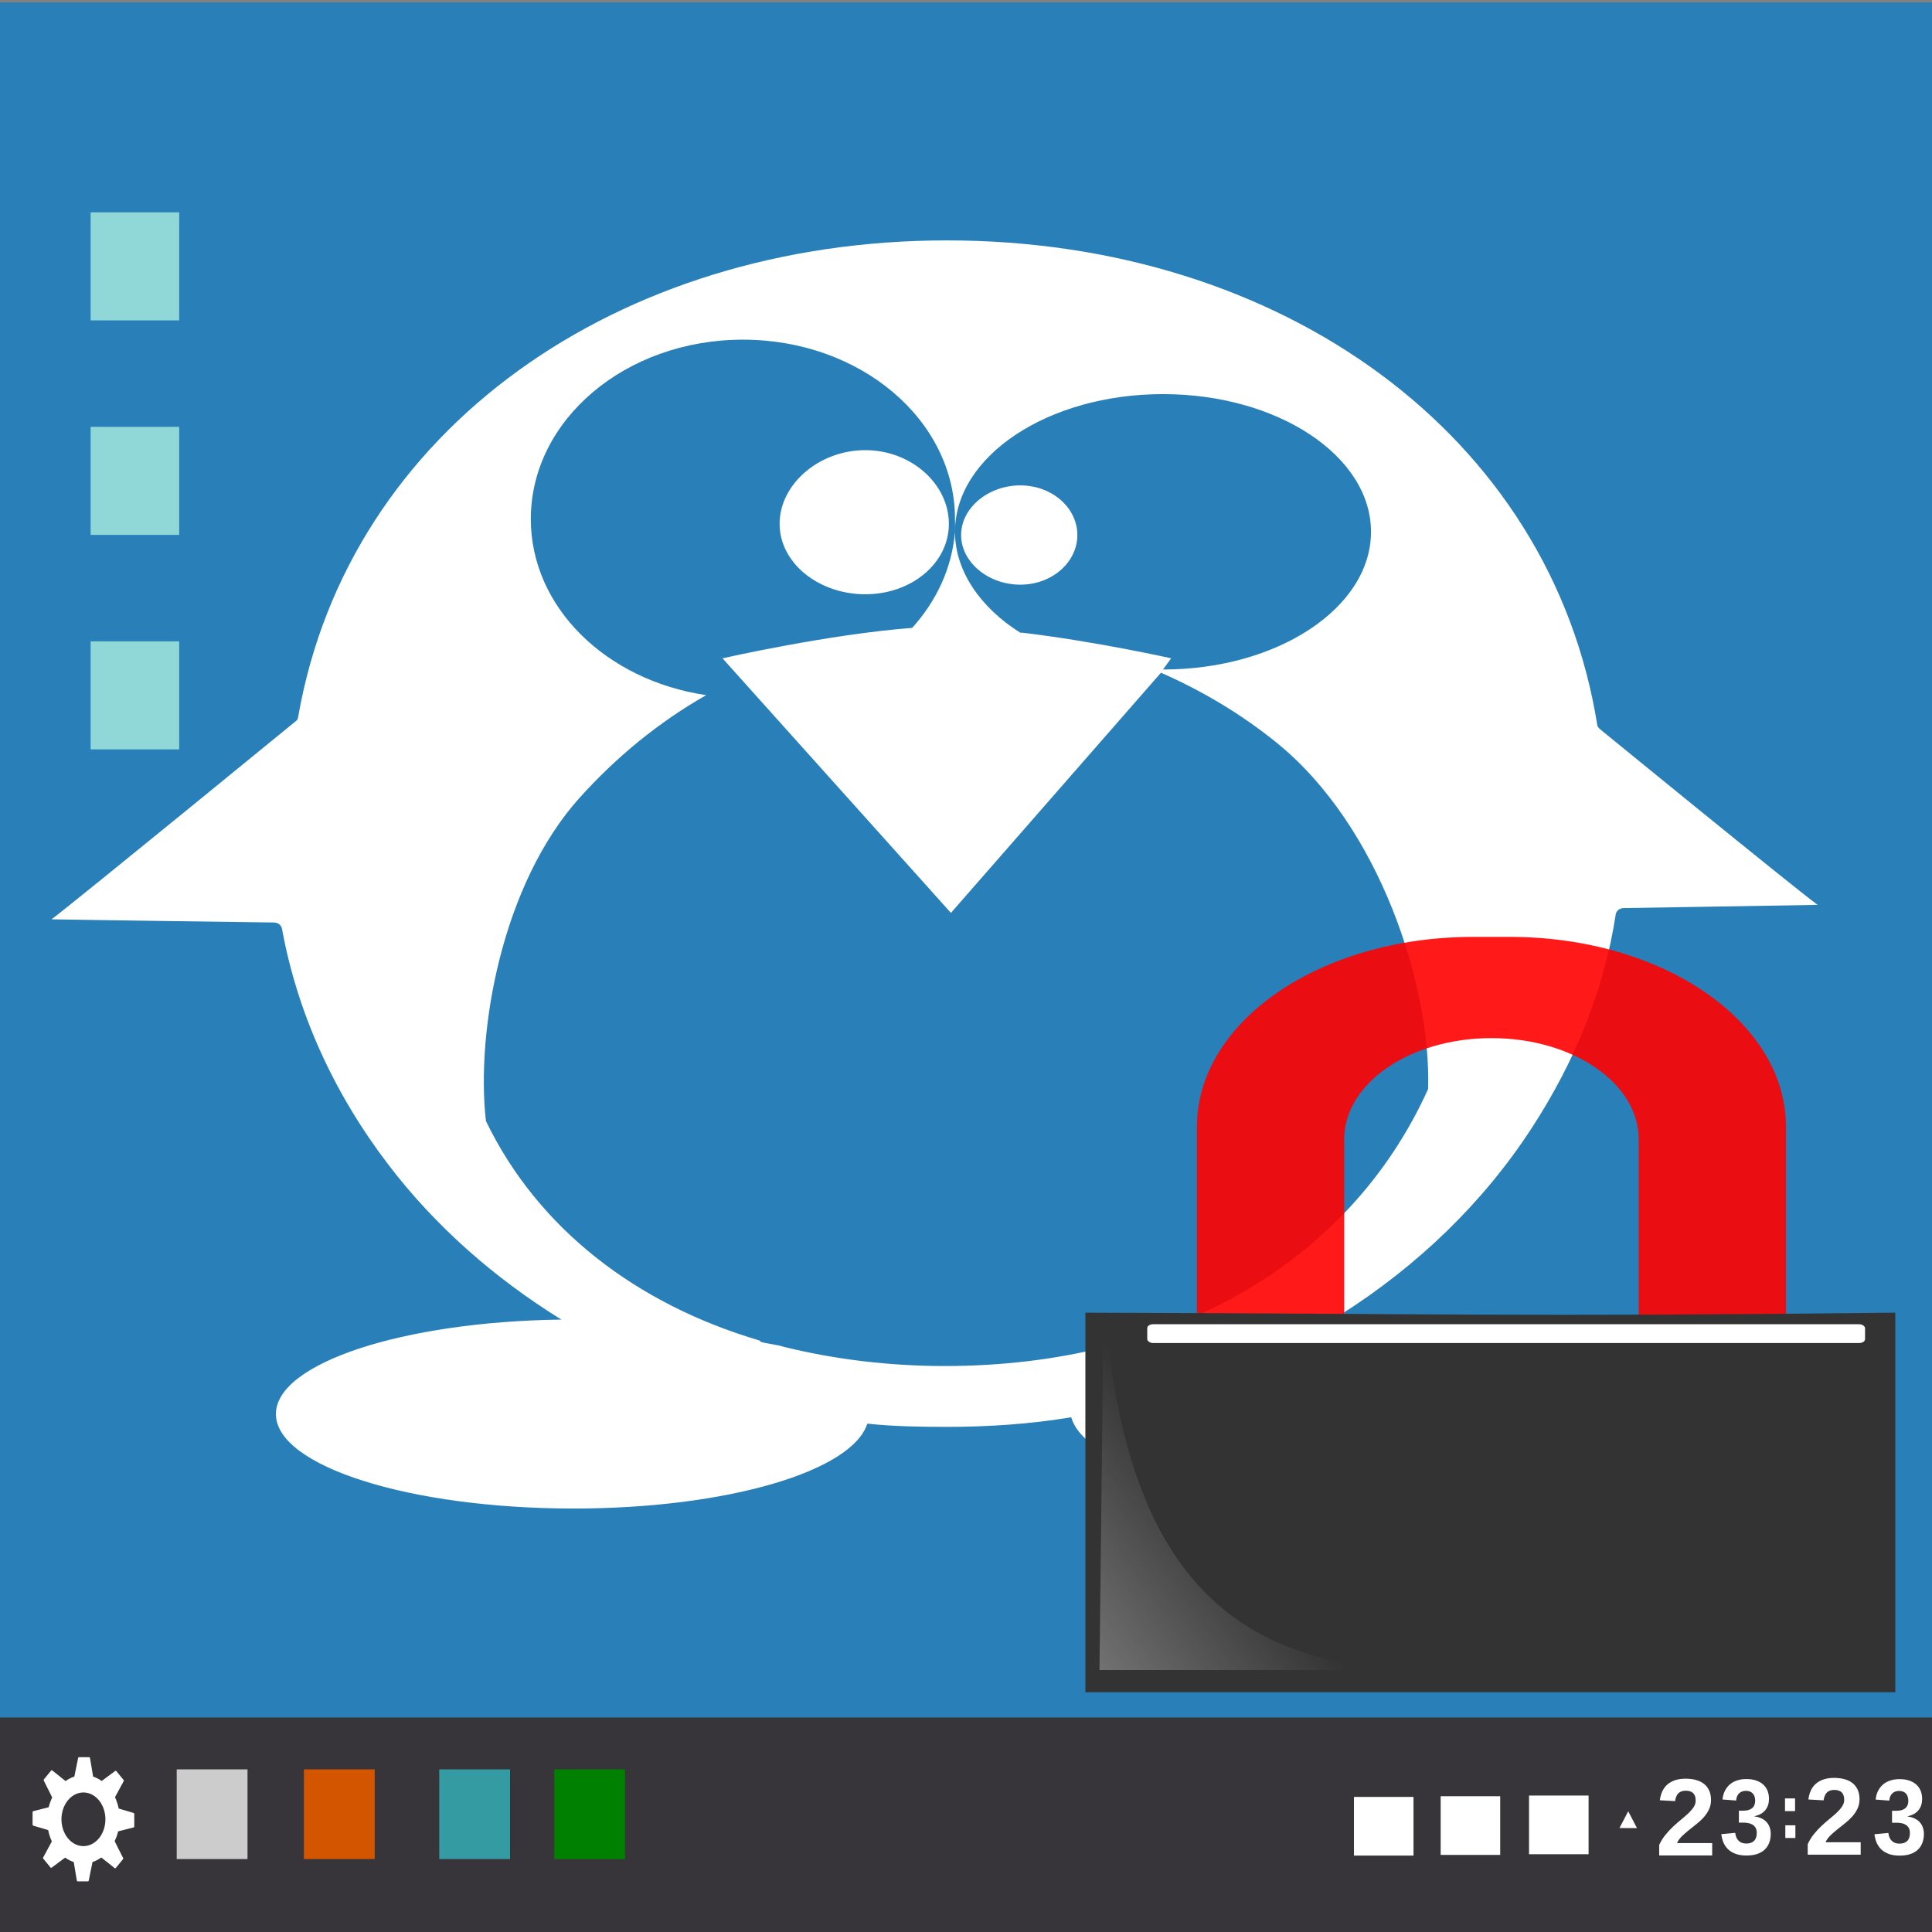 <?xml version="1.0" encoding="UTF-8" standalone="no"?>
<!-- Created with Inkscape (http://www.inkscape.org/) -->

<svg
   xmlns:dc="http://purl.org/dc/elements/1.1/"
   xmlns:cc="http://creativecommons.org/ns#"
   xmlns:rdf="http://www.w3.org/1999/02/22-rdf-syntax-ns#"
   xmlns:svg="http://www.w3.org/2000/svg"
   xmlns="http://www.w3.org/2000/svg"
   xmlns:xlink="http://www.w3.org/1999/xlink"
   xmlns:sodipodi="http://sodipodi.sourceforge.net/DTD/sodipodi-0.dtd"
   xmlns:inkscape="http://www.inkscape.org/namespaces/inkscape"
   id="svg2"
   version="1.1"
   inkscape:version="0.48.5 r10040"
   width="128"
   height="128"
   sodipodi:docname="deeplock.svg"
   inkscape:export-filename="/home/duzeru/Downloads/deeplock/usr/share/icons/hicolor/24x24/status/deeplock.png"
   inkscape:export-xdpi="90"
   inkscape:export-ydpi="90">
  <rect width="100%" height="100%" fill="#808080" stroke="none"/>
  <defs
     id="defs6">
    <linearGradient
       inkscape:collect="always"
       xlink:href="#linearGradient3879"
       id="linearGradient3885"
       x1="108.203"
       y1="255.729"
       x2="167.051"
       y2="205.831"
       gradientUnits="userSpaceOnUse"
       gradientTransform="matrix(1.058,0,0,1.214,-10.911,-47.354)" />
    <linearGradient
       inkscape:collect="always"
       id="linearGradient3879">
      <stop
         style="stop-color:#ffffff;stop-opacity:1;"
         offset="0"
         id="stop3881" />
      <stop
         style="stop-color:#ffffff;stop-opacity:0;"
         offset="1"
         id="stop3883" />
    </linearGradient>
    <linearGradient
       y2="205.831"
       x2="167.051"
       y1="255.729"
       x1="108.203"
       gradientTransform="matrix(1.058,0,0,1.214,-10.911,-47.354)"
       gradientUnits="userSpaceOnUse"
       id="linearGradient4063"
       xlink:href="#linearGradient3879"
       inkscape:collect="always" />
    <linearGradient
       inkscape:collect="always"
       xlink:href="#linearGradient3879"
       id="linearGradient3069"
       gradientUnits="userSpaceOnUse"
       gradientTransform="matrix(0.529,0,0,0.607,-6.038,-23.677)"
       x1="108.203"
       y1="255.729"
       x2="167.051"
       y2="205.831" />
  </defs>
  <sodipodi:namedview
     pagecolor="#ffffff"
     bordercolor="#666666"
     borderopacity="1"
     objecttolerance="10"
     gridtolerance="10"
     guidetolerance="10"
     inkscape:pageopacity="0"
     inkscape:pageshadow="2"
     inkscape:window-width="1366"
     inkscape:window-height="701"
     id="namedview4"
     showgrid="false"
     inkscape:zoom="2.4583333"
     inkscape:cx="23.361846"
     inkscape:cy="30.223142"
     inkscape:window-x="0"
     inkscape:window-y="0"
     inkscape:window-maximized="1"
     inkscape:current-layer="svg2" />
  <rect
     id="rect907"
     style="line-height:100%;fill:#2980b9;stroke:none"
     height="127.834"
     y="0.166"
     x="-2.6975369e-08"
     width="128" />
  <rect
     id="rect920"
     style="line-height:100%;fill:#37353a;stroke:none"
     height="14.211"
     y="113.789"
     x="1.4191444e-05"
     width="128" />
  <rect
     id="rect827"
     style="line-height:100%;fill:#ffffff;stroke:none"
     height="3.887"
     y="118.96"
     x="101.303"
     width="3.944" />
  <rect
     id="rect5248"
     style="line-height:100%;fill:#d45500;stroke:none"
     height="5.943"
     y="117.225"
     x="20.135"
     width="4.69" />
  <rect
     id="rect5250"
     style="line-height:100%;fill:#349ba3;stroke:none"
     height="5.943"
     y="117.225"
     x="29.102"
     width="4.69" />
  <rect
     id="rect5252"
     style="line-height:100%;fill:#cccccc;stroke:none"
     height="5.943"
     y="117.225"
     x="11.708"
     width="4.69" />
  <rect
     id="rect5254"
     style="line-height:100%;fill:#008000;stroke:none"
     height="5.943"
     y="117.225"
     x="36.722"
     width="4.69" />
  <path
     d="m 109.926,122.927 0,-0.694 c 0.114,-0.249 0.253,-0.473 0.416,-0.672 0.164,-0.202 0.335,-0.385 0.513,-0.551 0.18,-0.168 0.358,-0.324 0.534,-0.466 0.178,-0.145 0.337,-0.283 0.477,-0.416 0.142,-0.135 0.257,-0.27 0.345,-0.405 0.088,-0.135 0.132,-0.279 0.132,-0.43 -1e-5,-0.223 -0.056,-0.388 -0.167,-0.494 -0.112,-0.107 -0.275,-0.16 -0.491,-0.16 -0.214,0 -0.377,0.058 -0.491,0.174 -0.112,0.114 -0.184,0.286 -0.217,0.516 l -1.007,-0.057 c 0.024,-0.197 0.072,-0.382 0.146,-0.555 0.073,-0.173 0.178,-0.325 0.313,-0.455 0.138,-0.13 0.308,-0.232 0.513,-0.306 0.206,-0.076 0.452,-0.114 0.737,-0.114 0.27,10e-6 0.51,0.032 0.719,0.096 0.209,0.062 0.384,0.153 0.527,0.274 0.142,0.121 0.25,0.269 0.324,0.445 0.073,0.173 0.11,0.371 0.11,0.594 -1e-5,0.235 -0.046,0.447 -0.139,0.637 -0.093,0.19 -0.211,0.365 -0.356,0.526 -0.145,0.159 -0.306,0.308 -0.484,0.448 -0.176,0.14 -0.346,0.276 -0.513,0.409 -0.166,0.133 -0.318,0.267 -0.456,0.402 -0.135,0.135 -0.236,0.28 -0.303,0.434 h 2.328 v 0.821 h -3.51"
     id="text3830"
     style="font-size:9px;font-weight:bold;text-align:start;line-height:100%;fill:#ffffff;stroke:none;font-family:Liberation Sans"
     inkscape:connector-curvature="0" />
  <path
     d="m 117.317,121.487 c 0,0.223 -0.034,0.424 -0.103,0.604 -0.067,0.177 -0.167,0.328 -0.302,0.454 -0.135,0.126 -0.304,0.222 -0.505,0.29 -0.2,0.065 -0.432,0.098 -0.698,0.098 -0.296,0 -0.546,-0.041 -0.75,-0.122 -0.202,-0.081 -0.368,-0.188 -0.499,-0.321 -0.129,-0.135 -0.226,-0.287 -0.293,-0.457 -0.064,-0.17 -0.106,-0.342 -0.126,-0.516 l 0.92,-0.087 c 0.013,0.105 0.036,0.201 0.071,0.29 0.036,0.086 0.085,0.16 0.145,0.223 0.06,0.063 0.133,0.112 0.219,0.147 0.088,0.032 0.191,0.049 0.309,0.049 0.217,0 0.385,-0.058 0.505,-0.174 0.12,-0.116 0.18,-0.294 0.18,-0.534 0,-0.147 -0.029,-0.264 -0.087,-0.352 -0.056,-0.088 -0.128,-0.156 -0.216,-0.202 -0.086,-0.049 -0.179,-0.081 -0.28,-0.098 -0.101,-0.016 -0.196,-0.025 -0.286,-0.025 h -0.315 v -0.792 h 0.296 c 0.09,1e-5 0.181,-0.009 0.274,-0.027 0.094,-0.018 0.179,-0.052 0.254,-0.101 0.075,-0.049 0.136,-0.116 0.183,-0.202 0.047,-0.088 0.071,-0.2 0.071,-0.335 0,-0.202 -0.052,-0.361 -0.158,-0.475 -0.103,-0.116 -0.254,-0.174 -0.454,-0.174 -0.187,0 -0.338,0.056 -0.454,0.167 -0.114,0.112 -0.179,0.27 -0.196,0.475 l -0.904,-0.07 c 0.026,-0.23 0.084,-0.43 0.174,-0.6 0.092,-0.17 0.207,-0.311 0.344,-0.422 0.139,-0.112 0.299,-0.194 0.479,-0.248 0.18,-0.056 0.371,-0.084 0.573,-0.084 0.266,1e-5 0.494,0.035 0.685,0.105 0.191,0.07 0.348,0.164 0.47,0.283 0.122,0.119 0.212,0.257 0.27,0.415 0.058,0.158 0.087,0.327 0.087,0.506 0,0.144 -0.019,0.279 -0.058,0.405 -0.039,0.123 -0.098,0.235 -0.177,0.335 -0.077,0.098 -0.177,0.183 -0.299,0.255 -0.122,0.07 -0.267,0.122 -0.434,0.157 v 0.014 c 0.187,0.023 0.349,0.07 0.486,0.14 0.137,0.067 0.25,0.152 0.338,0.255 0.088,0.102 0.153,0.219 0.196,0.349 0.043,0.128 0.064,0.264 0.064,0.408"
     id="text3834"
     style="font-size:9px;font-weight:bold;text-align:start;line-height:100%;fill:#ffffff;stroke:none;font-family:Liberation Sans"
     inkscape:connector-curvature="0" />
  <rect
     style="text-align:start;line-height:100%;fill:#ffffff;stroke:none"
     width="0.667"
     x="118.261"
     y="119.15"
     height="0.841"
     id="rect5274" />
  <rect
     style="text-align:start;line-height:100%;fill:#ffffff;stroke:none"
     width="0.667"
     x="118.282"
     y="120.931"
     height="0.841"
     id="rect5276" />
  <path
     d="m 119.766,122.875 0,-0.694 c 0.114,-0.249 0.253,-0.473 0.416,-0.672 0.164,-0.202 0.335,-0.385 0.513,-0.551 0.18,-0.168 0.358,-0.324 0.534,-0.466 0.178,-0.145 0.337,-0.283 0.477,-0.416 0.142,-0.135 0.257,-0.27 0.345,-0.405 0.088,-0.135 0.132,-0.279 0.132,-0.43 -1e-5,-0.223 -0.056,-0.388 -0.167,-0.494 -0.112,-0.107 -0.275,-0.16 -0.491,-0.16 -0.214,0 -0.377,0.058 -0.491,0.174 -0.112,0.114 -0.184,0.286 -0.217,0.516 l -1.007,-0.057 c 0.024,-0.197 0.072,-0.382 0.146,-0.555 0.073,-0.173 0.178,-0.325 0.313,-0.455 0.138,-0.13 0.308,-0.232 0.513,-0.306 0.206,-0.076 0.452,-0.114 0.737,-0.114 0.27,1e-5 0.51,0.032 0.719,0.096 0.209,0.062 0.384,0.153 0.527,0.274 0.142,0.121 0.25,0.269 0.324,0.445 0.073,0.173 0.11,0.371 0.11,0.594 -1e-5,0.235 -0.046,0.447 -0.139,0.637 -0.093,0.19 -0.211,0.365 -0.356,0.526 -0.145,0.159 -0.306,0.308 -0.484,0.448 -0.176,0.14 -0.346,0.276 -0.513,0.409 -0.166,0.133 -0.318,0.267 -0.456,0.402 -0.135,0.135 -0.236,0.28 -0.303,0.434 h 2.328 v 0.821 h -3.51"
     id="path5278"
     style="font-size:9px;font-weight:bold;text-align:start;line-height:100%;fill:#ffffff;stroke:none;font-family:Liberation Sans"
     inkscape:connector-curvature="0" />
  <path
     d="m 127.464,121.493 c 0,0.223 -0.034,0.424 -0.103,0.604 -0.067,0.177 -0.167,0.328 -0.302,0.454 -0.135,0.126 -0.304,0.222 -0.505,0.29 -0.2,0.065 -0.432,0.098 -0.698,0.098 -0.296,0 -0.546,-0.041 -0.75,-0.122 -0.202,-0.081 -0.368,-0.188 -0.499,-0.321 -0.129,-0.135 -0.226,-0.287 -0.293,-0.457 -0.064,-0.17 -0.106,-0.342 -0.126,-0.516 l 0.92,-0.087 c 0.013,0.105 0.036,0.201 0.071,0.29 0.036,0.086 0.085,0.16 0.145,0.223 0.06,0.063 0.133,0.112 0.219,0.147 0.088,0.032 0.191,0.049 0.309,0.049 0.217,0 0.385,-0.058 0.505,-0.174 0.12,-0.116 0.18,-0.294 0.18,-0.534 -1e-5,-0.147 -0.029,-0.264 -0.087,-0.352 -0.056,-0.088 -0.128,-0.156 -0.216,-0.202 -0.086,-0.049 -0.179,-0.081 -0.28,-0.098 -0.101,-0.016 -0.196,-0.025 -0.286,-0.025 h -0.315 v -0.792 h 0.296 c 0.09,0 0.181,-0.009 0.274,-0.027 0.094,-0.018 0.179,-0.052 0.254,-0.101 0.075,-0.049 0.136,-0.116 0.183,-0.202 0.047,-0.088 0.071,-0.2 0.071,-0.335 0,-0.202 -0.052,-0.361 -0.158,-0.475 -0.103,-0.116 -0.254,-0.174 -0.454,-0.174 -0.187,0 -0.338,0.056 -0.454,0.167 -0.114,0.112 -0.179,0.27 -0.196,0.475 l -0.904,-0.07 c 0.026,-0.23 0.084,-0.43 0.174,-0.6 0.092,-0.17 0.207,-0.311 0.344,-0.422 0.139,-0.112 0.299,-0.194 0.479,-0.248 0.18,-0.056 0.371,-0.084 0.573,-0.084 0.266,1e-5 0.494,0.035 0.685,0.105 0.191,0.07 0.348,0.164 0.47,0.283 0.122,0.119 0.212,0.257 0.27,0.415 0.058,0.158 0.087,0.327 0.087,0.506 0,0.144 -0.019,0.279 -0.058,0.405 -0.039,0.123 -0.098,0.235 -0.177,0.335 -0.077,0.098 -0.177,0.183 -0.299,0.255 -0.122,0.07 -0.267,0.122 -0.434,0.157 v 0.014 c 0.187,0.023 0.349,0.07 0.486,0.14 0.137,0.067 0.25,0.152 0.338,0.255 0.088,0.102 0.153,0.219 0.196,0.349 0.043,0.128 0.064,0.264 0.064,0.408"
     id="path5280"
     style="font-size:9px;font-weight:bold;text-align:start;line-height:100%;fill:#ffffff;stroke:none;font-family:Liberation Sans"
     inkscape:connector-curvature="0" />
  <rect
     style="text-align:start;line-height:100%;fill:#ffffff;stroke:none"
     width="3.944"
     x="95.448"
     y="119.005"
     height="3.887"
     id="rect5282" />
  <rect
     style="text-align:start;line-height:100%;fill:#ffffff;stroke:none"
     width="3.944"
     x="89.704"
     y="119.05"
     height="3.887"
     id="rect5284" />
  <path
     inkscape:connector-curvature="0"
     style="text-align:start;line-height:100%;fill:#ffffff;fill-rule:evenodd;stroke:none"
     id="path5286"
     d="m 107.292,121.113 0.582,-1.112 0.58,1.114 z" />
  <rect
     style="line-height:100%;fill:#90d8d8;stroke:none"
     width="5.867"
     x="6.005"
     y="14.068"
     height="7.159"
     id="rect5288" />
  <rect
     style="line-height:100%;fill:#90d8d8;stroke:none"
     width="5.867"
     x="6.005"
     y="28.279"
     height="7.159"
     id="rect5290" />
  <rect
     style="line-height:100%;fill:#90d8d8;stroke:none"
     width="5.867"
     x="6.005"
     y="42.49"
     height="7.159"
     id="rect5292" />
  <path
     inkscape:connector-curvature="0"
     style="fill:#ffffff"
     id="path4197"
     d="m 5.232,116.419 c -0.028,0 -0.05,0.022 -0.057,0.056 l -0.25,1.228 c -0.207,0.068 -0.399,0.169 -0.58,0.298 L 3.903,117.647 3.465,117.3 c -0.024,-0.019 -0.059,-0.018 -0.08,0.007 l -0.472,0.576 c -0.02,0.025 -0.026,0.061 -0.011,0.09 l 0.324,0.645 0.233,0.472 c -0.098,0.201 -0.177,0.416 -0.233,0.645 l -1.017,0.257 c -0.028,0.007 -0.051,0.041 -0.051,0.076 v 0.812 c 0,0.035 0.024,0.068 0.051,0.076 l 0.983,0.291 c 0.053,0.265 0.136,0.518 0.244,0.749 l -0.574,1.062 c -0.016,0.029 -0.009,0.065 0.011,0.09 l 0.472,0.576 c 0.02,0.024 0.05,0.032 0.074,0.014 l 0.898,-0.666 c 0.176,0.124 0.368,0.226 0.568,0.291 l 0.205,1.221 c 0.006,0.034 0.034,0.062 0.063,0.062 H 5.823 c 0.028,0 0.05,-0.022 0.057,-0.056 l 0.25,-1.228 c 0.207,-0.068 0.399,-0.169 0.58,-0.298 l 0.443,0.347 0.438,0.354 c 0.024,0.019 0.059,0.018 0.08,-0.007 l 0.472,-0.576 c 0.005,-0.006 0.008,-0.013 0.011,-0.021 0.008,-0.022 0.011,-0.048 0,-0.069 L 7.828,122.449 7.595,121.977 c 0.098,-0.201 0.177,-0.416 0.233,-0.645 l 1.017,-0.257 c 0.028,-0.007 0.051,-0.041 0.051,-0.076 v -0.819 c 0,-0.035 -0.024,-0.061 -0.051,-0.069 l -0.983,-0.291 c -0.053,-0.265 -0.136,-0.518 -0.244,-0.749 l 0.574,-1.062 c 0.016,-0.029 0.009,-0.065 -0.011,-0.09 l -0.472,-0.576 c -0.02,-0.024 -0.05,-0.032 -0.074,-0.014 l -0.898,0.666 c -0.176,-0.124 -0.368,-0.226 -0.568,-0.291 L 5.965,116.481 c -0.006,-0.035 -0.034,-0.062 -0.063,-0.062 H 5.232 z m 0.296,2.338 a 1.454,1.776 0 0 1 1.455,1.776 1.454,1.776 0 0 1 -1.455,1.776 1.454,1.776 0 0 1 -1.455,-1.776 1.454,1.776 0 0 1 1.455,-1.776 z" />
  <path
     style="fill:#ffffff;stroke:none"
     id="path3014"
     d="m 62.73,15.927 c -21.818,0 -39.633,12.551 -42.965,31.507 -0.018,0.104 -0.037,0.246 -0.135,0.318 0,0 -14.405,11.782 -16.213,13.154 2.405,0.048 14.727,0.212 14.727,0.212 0.303,0.006 0.499,0.192 0.54,0.424 1.025,5.584 3.421,10.863 7.026,15.594 3.12,4.097 7.043,7.543 11.484,10.29 -10.475,0.132 -18.915,2.887 -18.915,6.259 0,3.459 8.884,6.259 19.726,6.259 10.162,0 18.451,-2.465 19.456,-5.622 1.739,0.182 3.493,0.212 5.269,0.212 2.791,0 5.549,-0.188 8.242,-0.637 0.904,3.191 9.356,5.622 19.591,5.622 10.843,0 19.591,-2.695 19.591,-6.153 0,-3.458 -8.748,-6.259 -19.591,-6.259 -0.605,0 -1.165,-0.017 -1.756,0 5.122,-3.244 9.475,-7.437 12.7,-12.412 2.855,-4.398 4.775,-9.124 5.539,-14.109 0.037,-0.235 0.232,-0.419 0.54,-0.424 0,0 10.453,-0.167 12.835,-0.212 -1.826,-1.352 -14.322,-11.563 -14.322,-11.563 -0.101,-0.076 -0.251,-0.209 -0.27,-0.318 C 102.766,28.792 84.861,15.927 62.73,15.927 z m -13.511,6.577 c 7.782,0 14.051,5.316 14.051,11.881 0,0.285 0.023,0.569 0,0.849 0,-5.024 6.177,-9.123 13.781,-9.123 7.605,0 13.781,4.099 13.781,9.123 0,5.026 -6.177,9.123 -13.781,9.123 l 0.54,-0.743 c 0,0 -4.967,-1.114 -9.863,-1.697 -0.016,-0.01 -0.119,0.01 -0.135,0 -2.639,-1.661 -4.323,-4.09 -4.323,-6.683 -0.199,2.386 -1.214,4.573 -2.837,6.365 -5.55,0.422 -12.565,2.016 -12.565,2.016 L 63.001,60.482 76.917,44.569 c 2.78,1.222 5.367,2.77 7.701,4.668 6.804,5.529 10.208,16.124 9.998,22.914 C 89.341,83.824 77.38,90.503 62.595,90.503 c -3.727,0 -7.347,-0.451 -10.674,-1.273 -0.472,-0.155 -0.967,-0.18 -1.486,-0.318 -0.059,-0.017 -0.076,-0.088 -0.135,-0.106 -8.165,-2.417 -14.661,-7.41 -18.105,-14.533 -0.678,-5.945 1.057,-15.707 6.215,-21.429 2.424,-2.691 5.218,-4.99 8.377,-6.789 C 40.173,45.077 35.168,40.247 35.168,34.385 c 0,-6.566 6.275,-11.881 14.051,-11.881 z m 8.107,7.32 c -3.063,0 -5.675,2.258 -5.675,4.88 0,2.616 2.611,4.668 5.675,4.668 3.063,0 5.539,-2.052 5.539,-4.668 0,-2.622 -2.476,-4.88 -5.539,-4.88 z m 10.268,2.334 c -2.11,0 -3.918,1.484 -3.918,3.289 0,1.805 1.806,3.289 3.918,3.289 2.108,0 3.783,-1.485 3.783,-3.289 0,-1.806 -1.675,-3.289 -3.783,-3.289 z"
     inkscape:connector-curvature="0" />
  <path
     inkscape:connector-curvature="0"
     style="opacity:0.901;fill:#ff0000;fill-opacity:1;fill-rule:evenodd;stroke:none"
     d="m 97.592,62.072 c -10.134,0 -18.293,5.608 -18.293,12.573 l 0,12.573 c 24.73,4.038 15.711,3.862 39.024,0 l 0,-12.573 c 0,-6.966 -8.159,-12.573 -18.293,-12.573 z m 1.22,6.706 c 5.405,0 9.756,2.991 9.756,6.706 0,0.011 -0.006,0.022 -0.006,0.033 l 0.006,0 0,11.702 -19.512,0 0,-11.702 0.006,0 c -2.05e-4,-0.011 -0.006,-0.021 -0.006,-0.033 0,-3.715 4.351,-6.706 9.756,-6.706 z"
     id="rect3272-1"
     sodipodi:nodetypes="ssccsssssccccccss" />
  <path
     inkscape:connector-curvature="0"
     style="fill:#333333;fill-opacity:1;fill-rule:evenodd;stroke:none"
     d="m 71.909,86.968 0,25.147 53.659,0 0,-25.147 c -25.058,0.285 -30.894,0.059 -53.659,0 z"
     id="rect3272"
     sodipodi:nodetypes="ccccc" />
  <rect
     style="fill:#ffffff;fill-opacity:1;stroke:none"
     id="rect3099"
     width="47.556"
     height="1.246"
     x="76.008"
     y="87.734"
     rx="0.391"
     ry="0.254" />
  <path
     style="fill:url(#linearGradient3069);fill-opacity:1;stroke:none"
     d="m 73.13,85.623 -0.287,25.021 21.083,1e-5 C 83.196,110.324 74.379,105.965 73.13,85.623 z"
     id="path3869"
     inkscape:connector-curvature="0"
     sodipodi:nodetypes="cccc" />
</svg>
